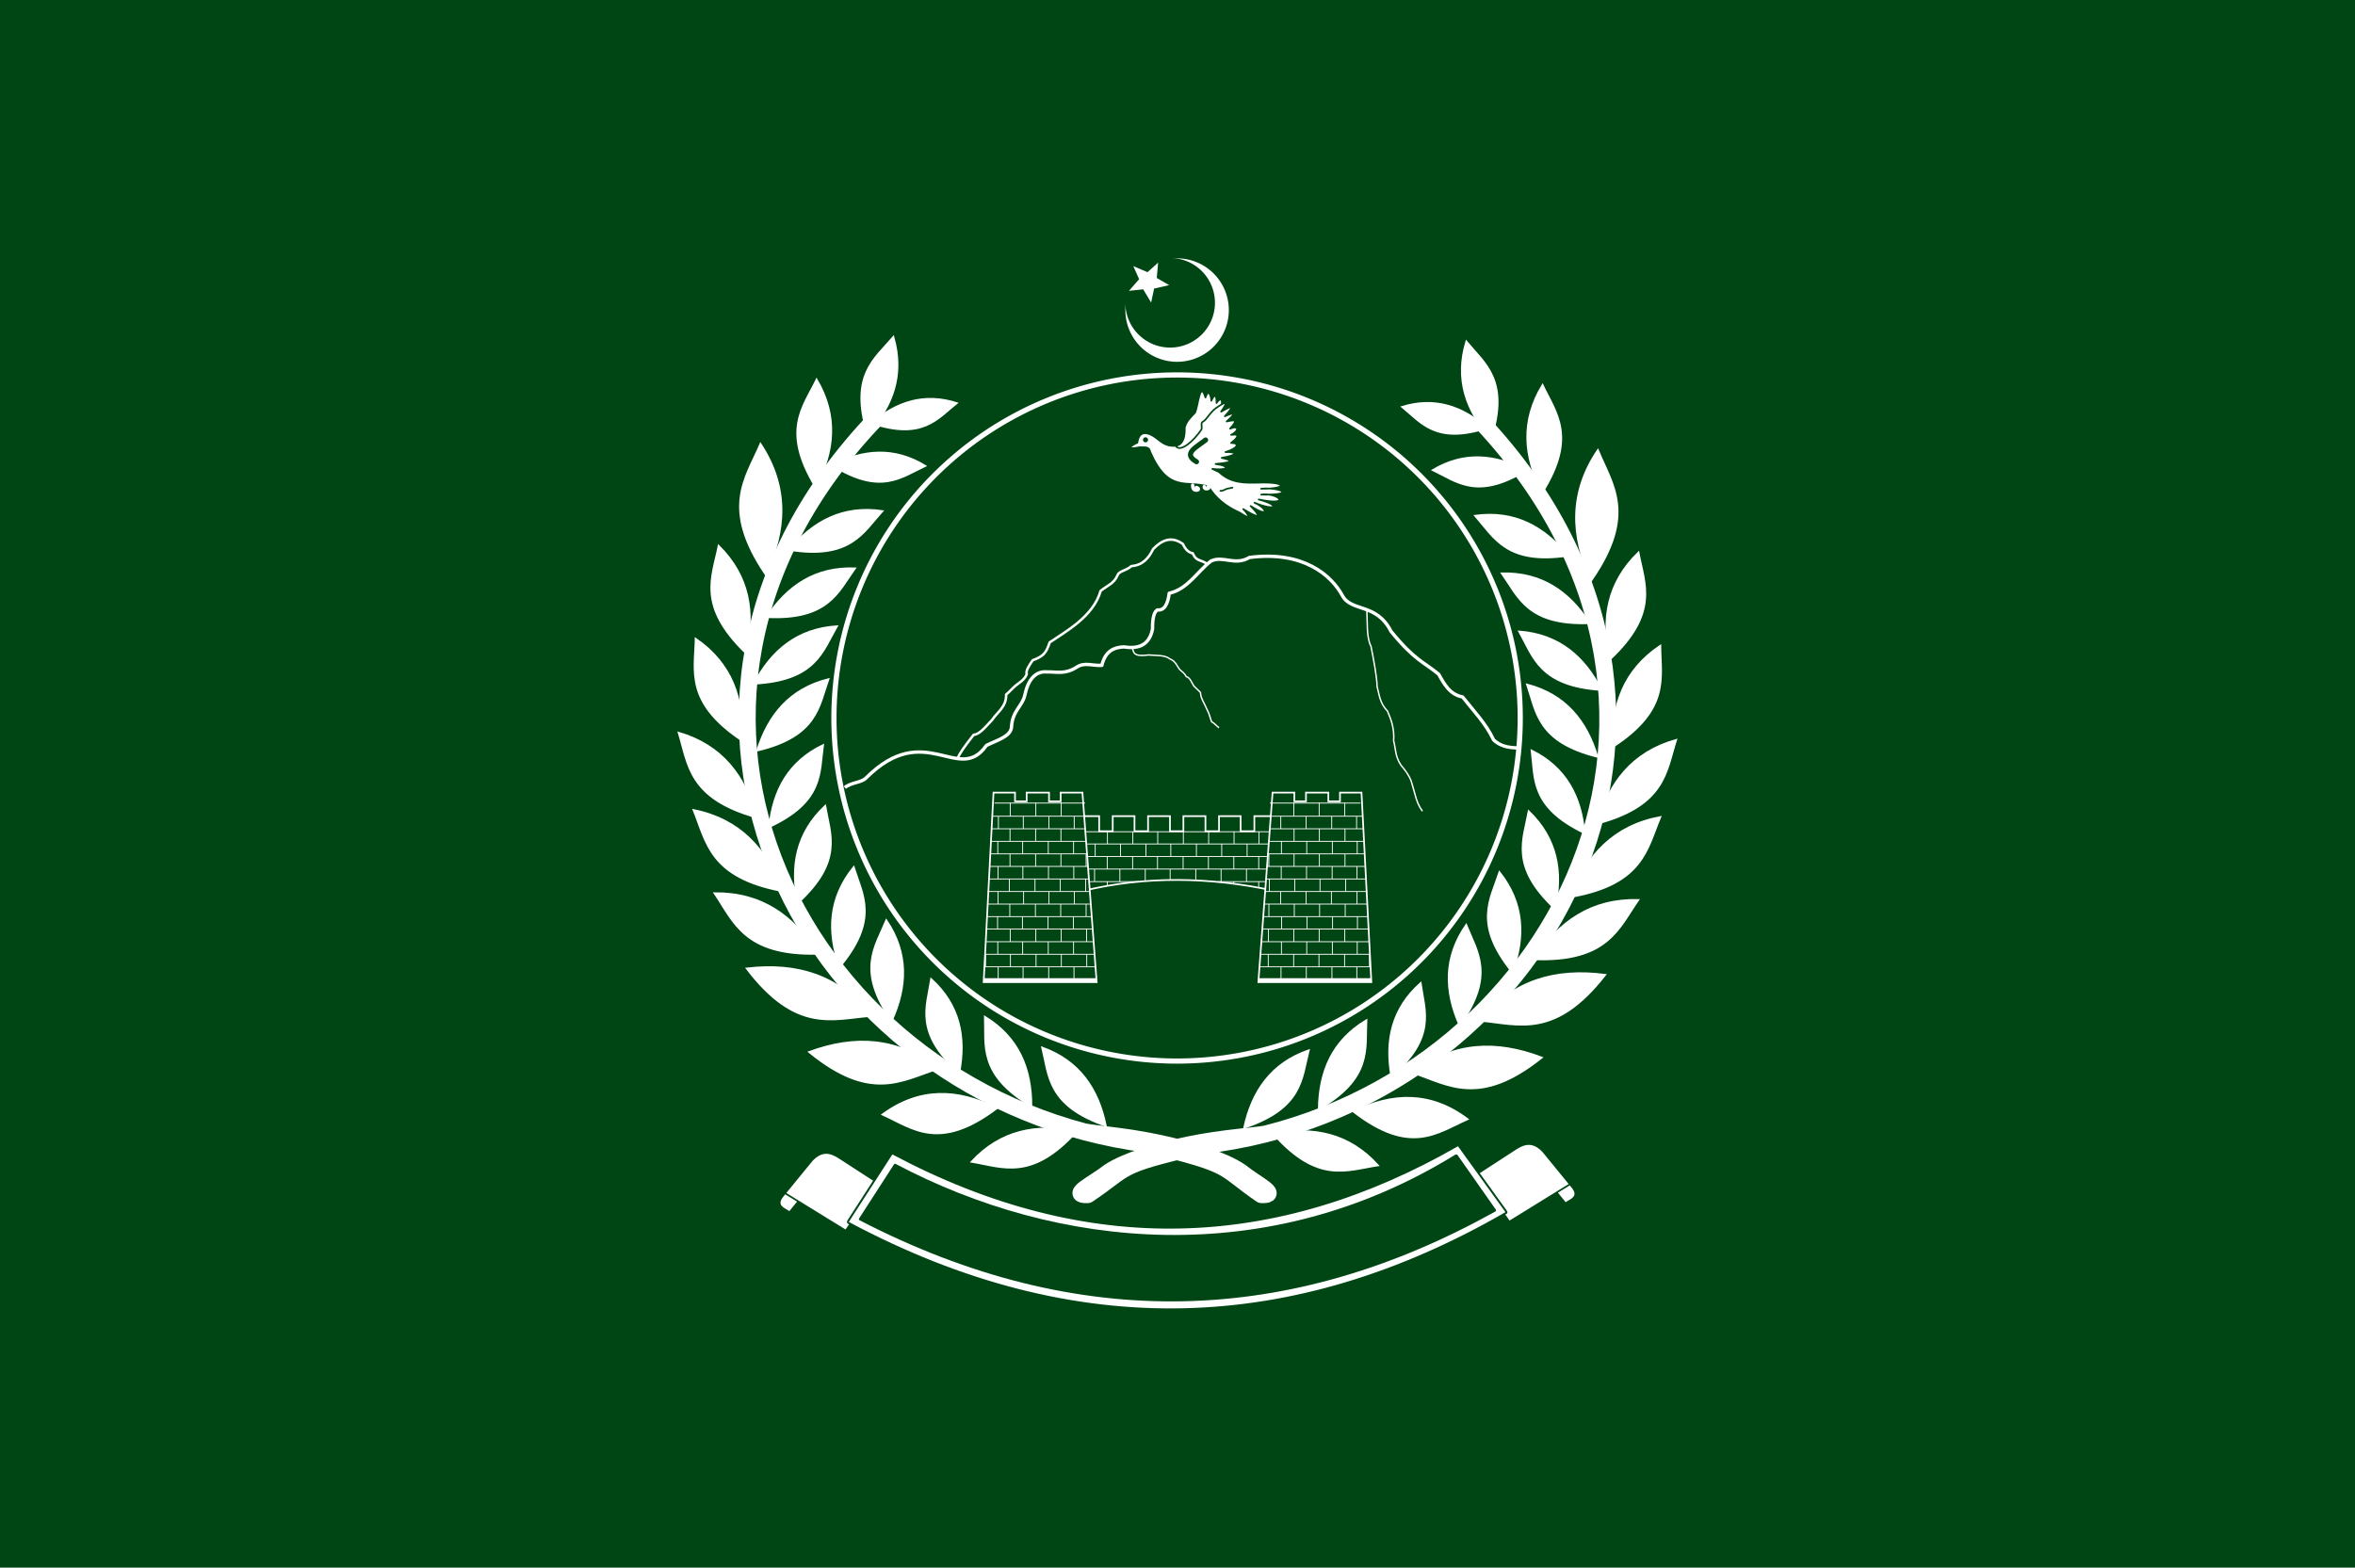 <svg height="528.047" width="793.047" xmlns="http://www.w3.org/2000/svg" xmlns:xlink="http://www.w3.org/1999/xlink"><filter id="a" color-interpolation-filters="sRGB" height="1.671" width="1.963" x="-.481" y="-.336"><feGaussianBlur stdDeviation="1.179"/></filter><filter id="b" color-interpolation-filters="sRGB" height="2.666" width="1.443" x="-.222" y="-.832"><feGaussianBlur stdDeviation=".454"/></filter><path d="m33.477.977h793.047v528.047h-793.047z" fill="#004614" transform="translate(-33.477 -.977)"/><g fill="#fff" stroke="#fff" transform="matrix(.568 0 0 .568 228.079 87.881)"><path d="m118.293 93.078c-164.227 171.03-43.818 404.411 160.5 430.75 52.301 12.684 42.606 12.851 67.457 29.922 11.243.593-3.149-6.195-12.427-13.616-10.219-6.943-28.986-12.698-47.199-16.709-20.289-4.469-39.712-5.714-45.686-7.034" fill="none" stroke-linejoin="round" stroke-width="10"/><g fill="#fff"><path d="m54.536 335.715c32.33-15.063 29.608-31.97 31.908-48.614-20.543 9.854-29.726 26.99-31.908 48.614z"/><path d="m47.336 290.415c35.725-8.462 36.497-26.073 42.277-42.373-22.759 5.662-35.58 21.028-42.277 42.373zm5.637-79.178c36.668 1.827 42.316-14.871 52.409-28.916-23.435-.904-40.03 10.282-52.409 28.916zm-7.511 39.5c36.664-1.901 40.59-19.086 49.207-34.081-23.406 1.477-38.781 14.288-49.207 34.081zm20.928-79.363c36.25 5.811 43.685-10.173 55.247-23.034-23.198-3.452-40.912 5.859-55.247 23.034z" stroke-width="1.029"/><path d="m91.799 121.176c28.741 18.073 40.855 7.165 55.352.41-18.489-11.338-36.933-9.831-55.352-.41z" stroke-width=".952"/><path d="m115.071 96.271c30.348 10.143 39.01-2.547 50.779-11.965-19.459-6.261-36.013-.769-50.779 11.965z" stroke-width=".897"/><path d="m112.72 102.718c-10.569-35.044 4.234-44.518 15.402-57.655 6.5 22.461-.341 41.204-15.402 57.655z" stroke-width="1.026"/><path d="m46.699 329.886c-40.019-11.302-40.043-31.269-45.796-49.994 25.482 7.507 39.248 25.515 45.796 49.994z" stroke-width="1.166"/><path d="m38.119 284.234c-33.571-22.568-27.545-41.032-27.192-60.084 21.282 14.657 28.553 35.473 27.192 60.084z" stroke-width="1.134"/><path d="m40.459 232.344c-28.74-27.893-19.621-44.824-15.927-63.325 18.158 18.024 21.582 39.585 15.927 63.325z" stroke-width="1.123"/><path d="m52.278 185.631c-26.32-39.132-11.693-56.417-2.933-76.833 16.532 25.185 15.227 50.859 2.933 76.833z" stroke-width="1.322"/><path d="m81.975 134.061c-20.22-33.418-7.433-47.137.625-63.679 12.676 21.492 10.577 42.679-.625 63.679z" stroke-width="1.095"/><path d="m78.411 469.193c36.202 29.562 54.601 16.714 75.551 9.941-23.337-18.624-48.791-19.691-75.551-9.941z" stroke-width="1.31"/><path d="m96.242 418.749c23.483-28.221 13.525-42.766 8.357-59.27-14.798 18.195-15.821 38.181-8.357 59.27z" stroke-width="1.029"/><path d="m41.424 419.745c29.095 38.113 50.513 29.667 73.03 27.891-18.859-24.136-44.007-31.256-73.03-27.891z" stroke-width="1.344"/><path d="m71.494 380.764c27.05-24.822 19.128-40.57 16.217-57.618-17.101 16.05-20.79 35.719-16.217 57.618z" stroke-width="1.029"/><path d="m167.18 481.515c-26.686-23.663-19.252-39.091-16.707-55.698 16.877 15.307 20.786 34.351 16.707 55.698z"/><path d="m127.068 450.751c-20.933-30.161-9.744-43.782-3.157-59.773 13.155 19.416 12.432 39.415 3.157 59.773z" stroke-width="1.029"/><path d="m83.012 410.828c-43.253.959-49.364-18.894-60.796-35.767 27.636-.302 46.82 13.413 60.796 35.767z" stroke-width="1.213"/><path d="m189.242 502.591c-34.1 25.576-49.42 11.779-67.43 3.622 21.951-16.071 44.505-15.097 67.43-3.622z" stroke-width="1.211"/><path d="m61.918 373.55c-42.614-8.097-44.458-28.842-52.143-47.775 27.163 5.478 43.108 22.936 52.143 47.775z" stroke-width="1.216"/><path d="m236.577 516.412c-26.619 29.311-43.647 20.856-62.049 17.811 17.214-18.532 38.406-22.621 62.049-17.811z" stroke-width="1.11"/><path d="m209.945 501.368c-31.528-18.81-26.971-35.839-27.583-53.122 20.004 12.242 27.613 30.751 27.583 53.122zm44.127 11.574c-34.681-12.044-33.662-29.642-37.758-46.445 22.067 7.942 33.262 24.53 37.758 46.445z" stroke-width="1.029"/></g></g><g fill="#fff" stroke="#fff" transform="matrix(-.568 -.007 -.007 .568 566.863 90.309)"><path d="m118.293 93.078c-164.227 171.03-43.818 404.411 160.5 430.75 52.301 12.684 42.606 12.851 67.457 29.922 11.243.593-3.149-6.195-12.427-13.616-10.219-6.943-28.986-12.698-47.199-16.709-20.289-4.469-39.712-5.714-45.686-7.034" fill="none" stroke-linejoin="round" stroke-width="10"/><g fill="#fff"><path d="m54.536 335.715c32.33-15.063 29.608-31.97 31.908-48.614-20.543 9.854-29.726 26.99-31.908 48.614z"/><path d="m47.336 290.415c35.725-8.462 36.497-26.073 42.277-42.373-22.759 5.662-35.58 21.028-42.277 42.373zm5.637-79.178c36.668 1.827 42.316-14.871 52.409-28.916-23.435-.904-40.03 10.282-52.409 28.916zm-7.511 39.5c36.664-1.901 40.59-19.086 49.207-34.081-23.406 1.477-38.781 14.288-49.207 34.081zm20.928-79.363c36.25 5.811 43.685-10.173 55.247-23.034-23.198-3.452-40.912 5.859-55.247 23.034z" stroke-width="1.029"/><path d="m91.799 121.176c28.741 18.073 40.855 7.165 55.352.41-18.489-11.338-36.933-9.831-55.352-.41z" stroke-width=".952"/><path d="m115.071 96.271c30.348 10.143 39.01-2.547 50.779-11.965-19.459-6.261-36.013-.769-50.779 11.965z" stroke-width=".897"/><path d="m112.72 102.718c-10.569-35.044 4.234-44.518 15.402-57.655 6.5 22.461-.341 41.204-15.402 57.655z" stroke-width="1.026"/><path d="m46.699 329.886c-40.019-11.302-40.043-31.269-45.796-49.994 25.482 7.507 39.248 25.515 45.796 49.994z" stroke-width="1.166"/><path d="m38.119 284.234c-33.571-22.568-27.545-41.032-27.192-60.084 21.282 14.657 28.553 35.473 27.192 60.084z" stroke-width="1.134"/><path d="m40.459 232.344c-28.74-27.893-19.621-44.824-15.927-63.325 18.158 18.024 21.582 39.585 15.927 63.325z" stroke-width="1.123"/><path d="m52.278 185.631c-26.32-39.132-11.693-56.417-2.933-76.833 16.532 25.185 15.227 50.859 2.933 76.833z" stroke-width="1.322"/><path d="m81.975 134.061c-20.22-33.418-7.433-47.137.625-63.679 12.676 21.492 10.577 42.679-.625 63.679z" stroke-width="1.095"/><path d="m78.411 469.193c36.202 29.562 54.601 16.714 75.551 9.941-23.337-18.624-48.791-19.691-75.551-9.941z" stroke-width="1.31"/><path d="m96.242 418.749c23.483-28.221 13.525-42.766 8.357-59.27-14.798 18.195-15.821 38.181-8.357 59.27z" stroke-width="1.029"/><path d="m41.424 419.745c29.095 38.113 50.513 29.667 73.03 27.891-18.859-24.136-44.007-31.256-73.03-27.891z" stroke-width="1.344"/><path d="m71.494 380.764c27.05-24.822 19.128-40.57 16.217-57.618-17.101 16.05-20.79 35.719-16.217 57.618z" stroke-width="1.029"/><path d="m167.18 481.515c-26.686-23.663-19.252-39.091-16.707-55.698 16.877 15.307 20.786 34.351 16.707 55.698z"/><path d="m127.068 450.751c-20.933-30.161-9.744-43.782-3.157-59.773 13.155 19.416 12.432 39.415 3.157 59.773z" stroke-width="1.029"/><path d="m83.012 410.828c-43.253.959-49.364-18.894-60.796-35.767 27.636-.302 46.82 13.413 60.796 35.767z" stroke-width="1.213"/><path d="m189.242 502.591c-34.1 25.576-49.42 11.779-67.43 3.622 21.951-16.071 44.505-15.097 67.43-3.622z" stroke-width="1.211"/><path d="m61.918 373.55c-42.614-8.097-44.458-28.842-52.143-47.775 27.163 5.478 43.108 22.936 52.143 47.775z" stroke-width="1.216"/><path d="m236.577 516.412c-26.619 29.311-43.647 20.856-62.049 17.811 17.214-18.532 38.406-22.621 62.049-17.811z" stroke-width="1.11"/><path d="m209.945 501.368c-31.528-18.81-26.971-35.839-27.583-53.122 20.004 12.242 27.613 30.751 27.583 53.122zm44.127 11.574c-34.681-12.044-33.662-29.642-37.758-46.445 22.067 7.942 33.262 24.53 37.758 46.445z" stroke-width="1.029"/></g></g><g transform="matrix(.961 0 0 .961 -16.846 9.273)"><path d="m448.129 99.038a18.129 18.129 0 0 1 -36.258 0 18.129 18.129 0 1 1 36.258 0z" fill="#fff"/><path d="m443.27 96.608a15.7 15.7 0 0 1 -31.399 0 15.7 15.7 0 1 1 31.399 0z" fill="#004614"/><path d="m423.362 82.399-.483 5.387 4.343 2.508-5.273 1.205-1.043 4.905-2.776-4.643-4.987.524 3.558-4.075-2.039-4.581 4.974 2.124z" fill="#fff"/><g fill="none" stroke="#fff"><path d="m550.243 242.019a120.243 120.243 0 1 1 -240.487 0 120.243 120.243 0 1 1 240.487 0z" stroke-width="1.817"/><g stroke-linejoin="round"><path d="m313.579 266.4c2.289-1.866 5.696-1.63 7.436-3.368 20.751-20.736 32.5 2.528 42.165-11.394 3.581-1.806 8.483-3.054 8.796-6.403.223-5.655 3.863-7.371 4.696-11.338 1.136-5.412 3.819-8.335 7.531-8.031 3.669-.094 6.453 1.004 10.648-1.689 2.824-1.812 5.524-.39 8.784-.609 1.147-4.86 4.088-6.332 7.731-6.477 5.26.849 8.943-.719 10.029-6.268-.053-4.06.613-5.963 1.672-6.686 2.444.302 3.683-1.979 4.179-5.85 6.438-1.418 9.761-7.506 14.626-11.283 4.296-2.025 8.385 1.789 13.477-1.254 18.746-2.443 28.705 6.191 32.585 13.384 3.145 5.83 11.91 2.408 17.039 12.525 8.463 10.352 11.487 10.663 16.716 15.044 1.968 3.555 3.942 7.104 8.358 7.94 3.786 4.851 8.096 9.177 10.865 15.044 3.204 2.935 6.408 2.641 9.611 2.925" stroke-width="1.182"/><path d="m352.954 256.33c1.315-2.617 2.223-3.863 5.756-8.422 2.159-.133 4.318-2.993 6.477-5.224 1.868-2.787 5.039-4.596 4.91-8.88 1.343-1.088 2.057-2.096 3.397-3.196 1.149-.943 2.951-1.869 3.812-3.908-.401-1.271.863-3.097 2.089-4.91 3.798-1.414 4.726-2.531 5.955-6.268 5.267-3.632 15.28-8.921 17.865-18.074 2.432-1.911 4.714-2.541 5.99-5.598.575-1.379 3.04-1.485 4.771-3.073 3.925-.298 6.09-2.743 7.626-5.955 3.121-3.243 6.494-4.64 10.447-1.776.994 2.164 2.176 3.019 3.448 3.239 1.264 3.035 2.708 1.963 5.306 3.931" stroke-width=".886"/></g></g></g><g transform="matrix(.568 0 0 .568 228.162 88.449)"><g stroke="#004614"><path d="m300.697 97.862c.935-3.781 3.664-6.28 6.187-8.927 1.856-4.479 2.9-19.431 6.099-8.927 2.284-6.759 3.685 1.346 3.447 1.945 3.328-7.102 3.187 1.022 3.094 1.326 3.689-5.22 3.641.853 2.652 2.033l-11.137 20.064-15.203 7.955c.16-1.163-3.171-3.624-2.553-4.667 7.453.883 7.551-7.383 7.414-10.801z" fill="#fff" stroke-linejoin="round"/><g stroke-linecap="round"><path d="m310.553 99.056c.644-.958-.469-3.992.682-4.562 2.912-1.443 4.165-5.973 9.385-9.165 3.961-2.63 6.442-3.727 1.644 3.076 3.978-2.248 10.035-5.776 2.21 2.74 6.55-2.957 6.329-1.506 1.061 3.094 4.925-1.095 7.007-1.339 2.033 4.243 5.163-2.182 5.68 1.125.619 3.712 6.942-1.091 2.267 3.04 0 4.773 5.324 0 4.113 3.21-3.359 5.392 7.469-.16 7.322 1.851-2.21 3.447 10.384 2.305 1.461 3.11-3.624 3.624 9.435 1.35 7.209 4.005-1.945 2.917l3.977 1.856c7.025 6.741 15.337 6.494 23.64 6.294 16.538-.591 17.544 3.757 1.285 3.606 10.899-1.083 21.885 3.902.093 3.493 9.73-1.412 18.873 7.134-1.507 2.871 13.362 3.58 10.407 7.233-2.475 1.945 7.515 3.197 9.365 9.492-2.298 1.945 1.999 1.949 10.51 10.926-4.386 1.81 1.359 1.211 7.118 8.328-2.154 2.079-8.529-3.755-14.521-8.959-18.385-15.38-13.085-4.135-23.759 4.161-34.607-20.588-.735-3.783-3.763-2.372-5.834-2.828-11.178 2.258-3.14-2.268-1.798-2.63.964-7.272 5.813-6.192 9.401-4.005 4.223 2.581 6.375 6.346 13.286 5.844 2.714 4.35 10.82-2.985 15.265-9.6z" fill="#fff" stroke-linejoin="round"/><g fill="none"><path d="m307.68 118.103c-8.422-4.809-.112-8.545 5.392-12.905" filter="url(#a)" stroke-width="3"/><path d="m321.831 135.365c1.192.196 2.572-.688 3.615-1.139.754-.326 2.65-.476 3.553-.743" filter="url(#b)"/></g></g></g><path d="m278.951 105.11a1.5 1.5 0 1 1 -3 0 1.5 1.5 0 1 1 3 0z" fill="#004614"/><path d="m305.396 131.968c.076 1.485.151 2.983 2.22 3 1.917.016 1.297-1.466-.08-1.596m4.728-.516c-.024 1.086.539 1.349 1.586 1.273.621-.045 1.758-.366.616-1.208" fill="none" stroke="#fff" stroke-linecap="round" stroke-width="2"/></g><g fill="#004614" stroke="#fff"><g transform="matrix(.568 0 0 .568 -.217 138.728)"><path d="m755.801 284.013v-44.266h-11.748v8.951h-8.132v-8.951h-12.816v8.951h-8.043v-8.951h-13.081v8.951h-7.955v-8.951h-12.993v8.951h-8.043v-8.951h-12.905v8.951h-8.043v-8.951h-11.402l2.21 44.266c36.809-8.85 74.844-8.238 112.952 0z"/><path d="m746.625 278.583v3.688m-14.75-3.812v1.5m-75.062-1.438v2.562m65.5-2.5h33.5m-113.562 0h33.094m78.781-7.442v7.312m-14.75-7.438v7.438m-15.062-7.156v7.156m-15-7.188v6.562m-67.188-6.688h65.125m-13.125.156v6.406m-14.75-6.469v7.219m-15.062-7.375v7.375m-15-7.219v7.219m51.938-7.312h54.625m-9.25-7.442v7.312m-14.75-7.438v7.438m-15.062-7.375v7.375m-15-7.297v7.297m-15.188-7.312v7.312m-14.75-7.438v7.438m-15.062-7.375v7.375m36.938-7.312h62.188m-113.875 0h57.688m54.75-7.442v7.312m-14.75-7.239v7.239m-15.062-7.375v7.375m-15-7.297v7.297m-68.062-7.312h66m-13.125 0v7.312m-14.75-7.261v7.261m-15.062-7.375v7.375m-15-7.275v7.275m51.938-7.312h54.125m-9-7.221v7.092m-14.75-7.062v7.062m-15.062-7.11v7.11m-15-7.165v7.165m-15.188-7.092v7.092m-14.75-7v7m-15.062-6.977v6.977m-15-7.054v7.054m51.938-7.125h61.875m-114.438 0h58.562" stroke-width=".5"/></g><path d="m865.675 437.274h66.998l-8.429-112.401h-12.906v5.188h-6.906v-5.188h-13.25v5.188h-6.906v-5.188h-12.75z" transform="matrix(.568 0 0 .568 -160.462 82.452)"/><g stroke-width=".5"><path d="m856.104 415.918h35.958m-12.896-.062v7.375m-15-7.562v7.562m-38.292-7.312h36.229m-13.125 0v7.312m-14.75-7.438v7.438m52.5-14.88v7.438m-15.062-7.375v7.375m-15-7.562v7.562m-30.417-7.312h28.354m-13.125 0v7.312m-14.75-7.438v7.438m21.875-7.312h42.771m-12.458-7.505v7.375m-15-7.562v7.562m-37.292-7.312h35.229m-13.125 0v7.312m-14.75-7.438v7.438m21.875-7.312h34.896m-4.146-7.692v7.438m-15.062-7.375v7.375m-15-7.562v7.562m-29.542-7.312h27.479m-13.125 0v7.312m7.125-7.312h41.583m-11.271-7.38v7.375m-15-7.562v7.562m-36.417-7.312h34.354m-13.125 0v7.312m-14.75-7.438v7.438m21.875-7.312h34.021m-3.396-7.567v7.438m-15.062-7.375v7.375m-15-7.562v7.562m-28.354-7.312h26.292m-13.125 0v7.312m7.125-7.312h41.021m-9.896-7.567v7.438m-15.062-7.375v7.375m-15-7.562v7.562m-21.292-7.312h19.229m-13.125 0v7.312m7.125-7.312h47.146m-2.271-7.567v7.438m-15.062-7.375v7.375m-15-7.562v7.562m-27.167-7.312h25.104m-13.125 0v7.312m7.125-7.312h40.146m-9.083-7.505v7.375m-15-7.562v7.562m-34.979-7.312h32.917m-13.125 0v7.312m-14.75-7.438v7.438m21.875-7.312h31.646m-16.208-7.505v7.375m-15-7.562v7.562m-26.979-7.312h24.917m-13.125 0v7.312m7.125-7.312h38.771m-.771-.188v7.438m-14.937-7.312v7.375m-15-7.562v7.562m-15.188-7.312v7.312m37.688-14.817v7.375m-15-7.562v7.562m-33.917-7.312h31.854m-13.125 0v7.312m-14.75-7.438v7.438m21.875-7.312h30.583m-15.021-7.505v7.375m-15-7.562v7.562m-26.042-7.312h23.979m-13.125 0v7.312m7.125-7.312h37.271m-29.396-7.442h28.905m-5.842-.062v7.375m-15-7.562v7.562m-33.479-7.312h31.417m-13.125 0v7.312m-14.75-7.438v7.438m37.188-15.37v7.927m-15-7.872v7.872m-15.188-7.821v7.821" stroke-width=".5" transform="matrix(.568 0 0 .568 -137.701 89.423)"/><path d="m942.538 317.586h21.441m-6 0h34.15" stroke-width=".462" transform="matrix(.616 0 0 .616 -245.743 74.88)"/><path d="m825.631 423.668h66.674" stroke-width="2" transform="matrix(.568 0 0 .568 -137.701 89.423)"/></g><path d="m865.675 437.274h66.998l-8.429-112.401h-12.906v5.188h-6.906v-5.188h-13.25v5.188h-6.906v-5.188h-12.75z" transform="matrix(-.568 0 0 .568 953.509 82.452)"/><g stroke-width=".5"><path d="m856.104 415.918h35.958m-12.896-.062v7.375m-15-7.562v7.562m-38.292-7.312h36.229m-13.125 0v7.312m-14.75-7.438v7.438m52.5-14.88v7.438m-15.062-7.375v7.375m-15-7.562v7.562m-30.417-7.312h28.354m-13.125 0v7.312m-14.75-7.438v7.438m21.875-7.312h42.771m-12.458-7.505v7.375m-15-7.562v7.562m-37.292-7.312h35.229m-13.125 0v7.312m-14.75-7.438v7.438m21.875-7.312h34.896m-4.146-7.692v7.438m-15.062-7.375v7.375m-15-7.562v7.562m-29.542-7.312h27.479m-13.125 0v7.312m7.125-7.312h41.583m-11.271-7.38v7.375m-15-7.562v7.562m-36.417-7.312h34.354m-13.125 0v7.312m-14.75-7.438v7.438m21.875-7.312h34.021m-3.396-7.567v7.438m-15.062-7.375v7.375m-15-7.562v7.562m-28.354-7.312h26.292m-13.125 0v7.312m7.125-7.312h41.021m-9.896-7.567v7.438m-15.062-7.375v7.375m-15-7.562v7.562m-21.292-7.312h19.229m-13.125 0v7.312m7.125-7.312h47.146m-2.271-7.567v7.438m-15.062-7.375v7.375m-15-7.562v7.562m-27.167-7.312h25.104m-13.125 0v7.312m7.125-7.312h40.146m-9.083-7.505v7.375m-15-7.562v7.562m-34.979-7.312h32.917m-13.125 0v7.312m-14.75-7.438v7.438m21.875-7.312h31.646m-16.208-7.505v7.375m-15-7.562v7.562m-26.979-7.312h24.917m-13.125 0v7.312m7.125-7.312h38.771m-.771-.188v7.438m-14.937-7.312v7.375m-15-7.562v7.562m-15.188-7.312v7.312m37.688-14.817v7.375m-15-7.562v7.562m-33.917-7.312h31.854m-13.125 0v7.312m-14.75-7.438v7.438m21.875-7.312h30.583m-15.021-7.505v7.375m-15-7.562v7.562m-26.042-7.312h23.979m-13.125 0v7.312m7.125-7.312h37.271m-29.396-7.442h28.905m-5.842-.062v7.375m-15-7.562v7.562m-33.479-7.312h31.417m-13.125 0v7.312m-14.75-7.438v7.438m37.188-15.37v7.927m-15-7.872v7.872m-15.188-7.821v7.821" stroke-width=".5" transform="matrix(-.568 0 0 .568 930.748 89.423)"/><path d="m942.538 317.586h21.441m-6 0h34.15" stroke-width=".462" transform="matrix(-.616 0 0 .616 1038.79 74.88)"/><path d="m825.631 423.668h66.674" stroke-width="2" transform="matrix(-.568 0 0 .568 930.748 89.423)"/></g></g><path d="m532 555c2.781-2.13 9.33-3.665 3.5-10.25l-16.75-20.5c-5.829-6.23-10.998-4.939-16-1.75l-23.5 15.25 19.438 28.188 17.887-11.01 10.238-6.302zm-33.312 10.875 36.062-22.25" fill="#fff" stroke="#004614" transform="matrix(-.568 0 0 .568 568.041 93.1)"/><path d="m532 555c2.781-2.13 9.33-3.665 3.5-10.25l-16.75-20.5c-5.829-6.23-10.998-4.939-16-1.75l-23.5 15.25 19.438 28.188 28.125-17.312zm-33.312 10.875 36.062-22.25" fill="#fff" stroke="#004614" transform="matrix(.568 0 0 .568 225.006 90.093)"/><g transform="matrix(.961 0 0 .961 -16.846 9.273)"><path d="m545.248 414.885-16.509-22.909s-.193-.313-.476-.15c-63.567 36.498-129.339 39.306-197.838 2.887-.25-.133-.543.172-.543.172l-15.173 23.528c-.027.008-.08.525.12.565 79.829 42.63 156.46 39.287 230.51-3.508.164-.188.073-.385-.091-.585z" fill="#fff" stroke="#004614" stroke-width=".685"/><path d="m527.537 395.047c-65.893 40.708-139.477 33.299-196.22 3.243-.1-.079-.466.064-.466.105l-12.167 18.86c.029.019-.516.571.168.874 76.981 39.78 150.99 36.795 222.581-3.081.611-.353.206-.78.211-.786l-13.451-19.16c.002-.009-.508-.158-.655-.054z" fill="#004614"/><g fill="none" stroke="#fff" stroke-linejoin="round"><path d="m414.152 217.161c.853 1.512-.137 3.548 5.826 2.762 2.745.25 5.652-.077 7.524 1.395 2.063.813 2.456 2.565 3.436 3.703.65.755 1.389.867 2.282 2.498 1.312.249 1.997 2.312 2.651 3.282l2.332 2.28c.023 2.003 1.331 3.683 2.335 6.06.801 1.46 1.148 3.201 1.556 4.189 1.081.536 1.614 1.462 2.614 2.086" stroke-width=".5"/><path d="m496.51 204.313c.208 4.441-.181 9.413 1.442 12.599.901 4.5 2.101 10.858 2.13 14.071.781 2.905.944 5.861 3.638 8.606 1.386 3.146 2.484 6.365 2.163 10.439.788 2.844.463 5.441 2.607 8.586 1.444 1.682 2.751 3.433 3.521 5.452.404 1.463.887 2.876 1.253 4.342.658 2.64 1.395 4.486 2.713 6.277" stroke-width=".504"/></g></g></svg>